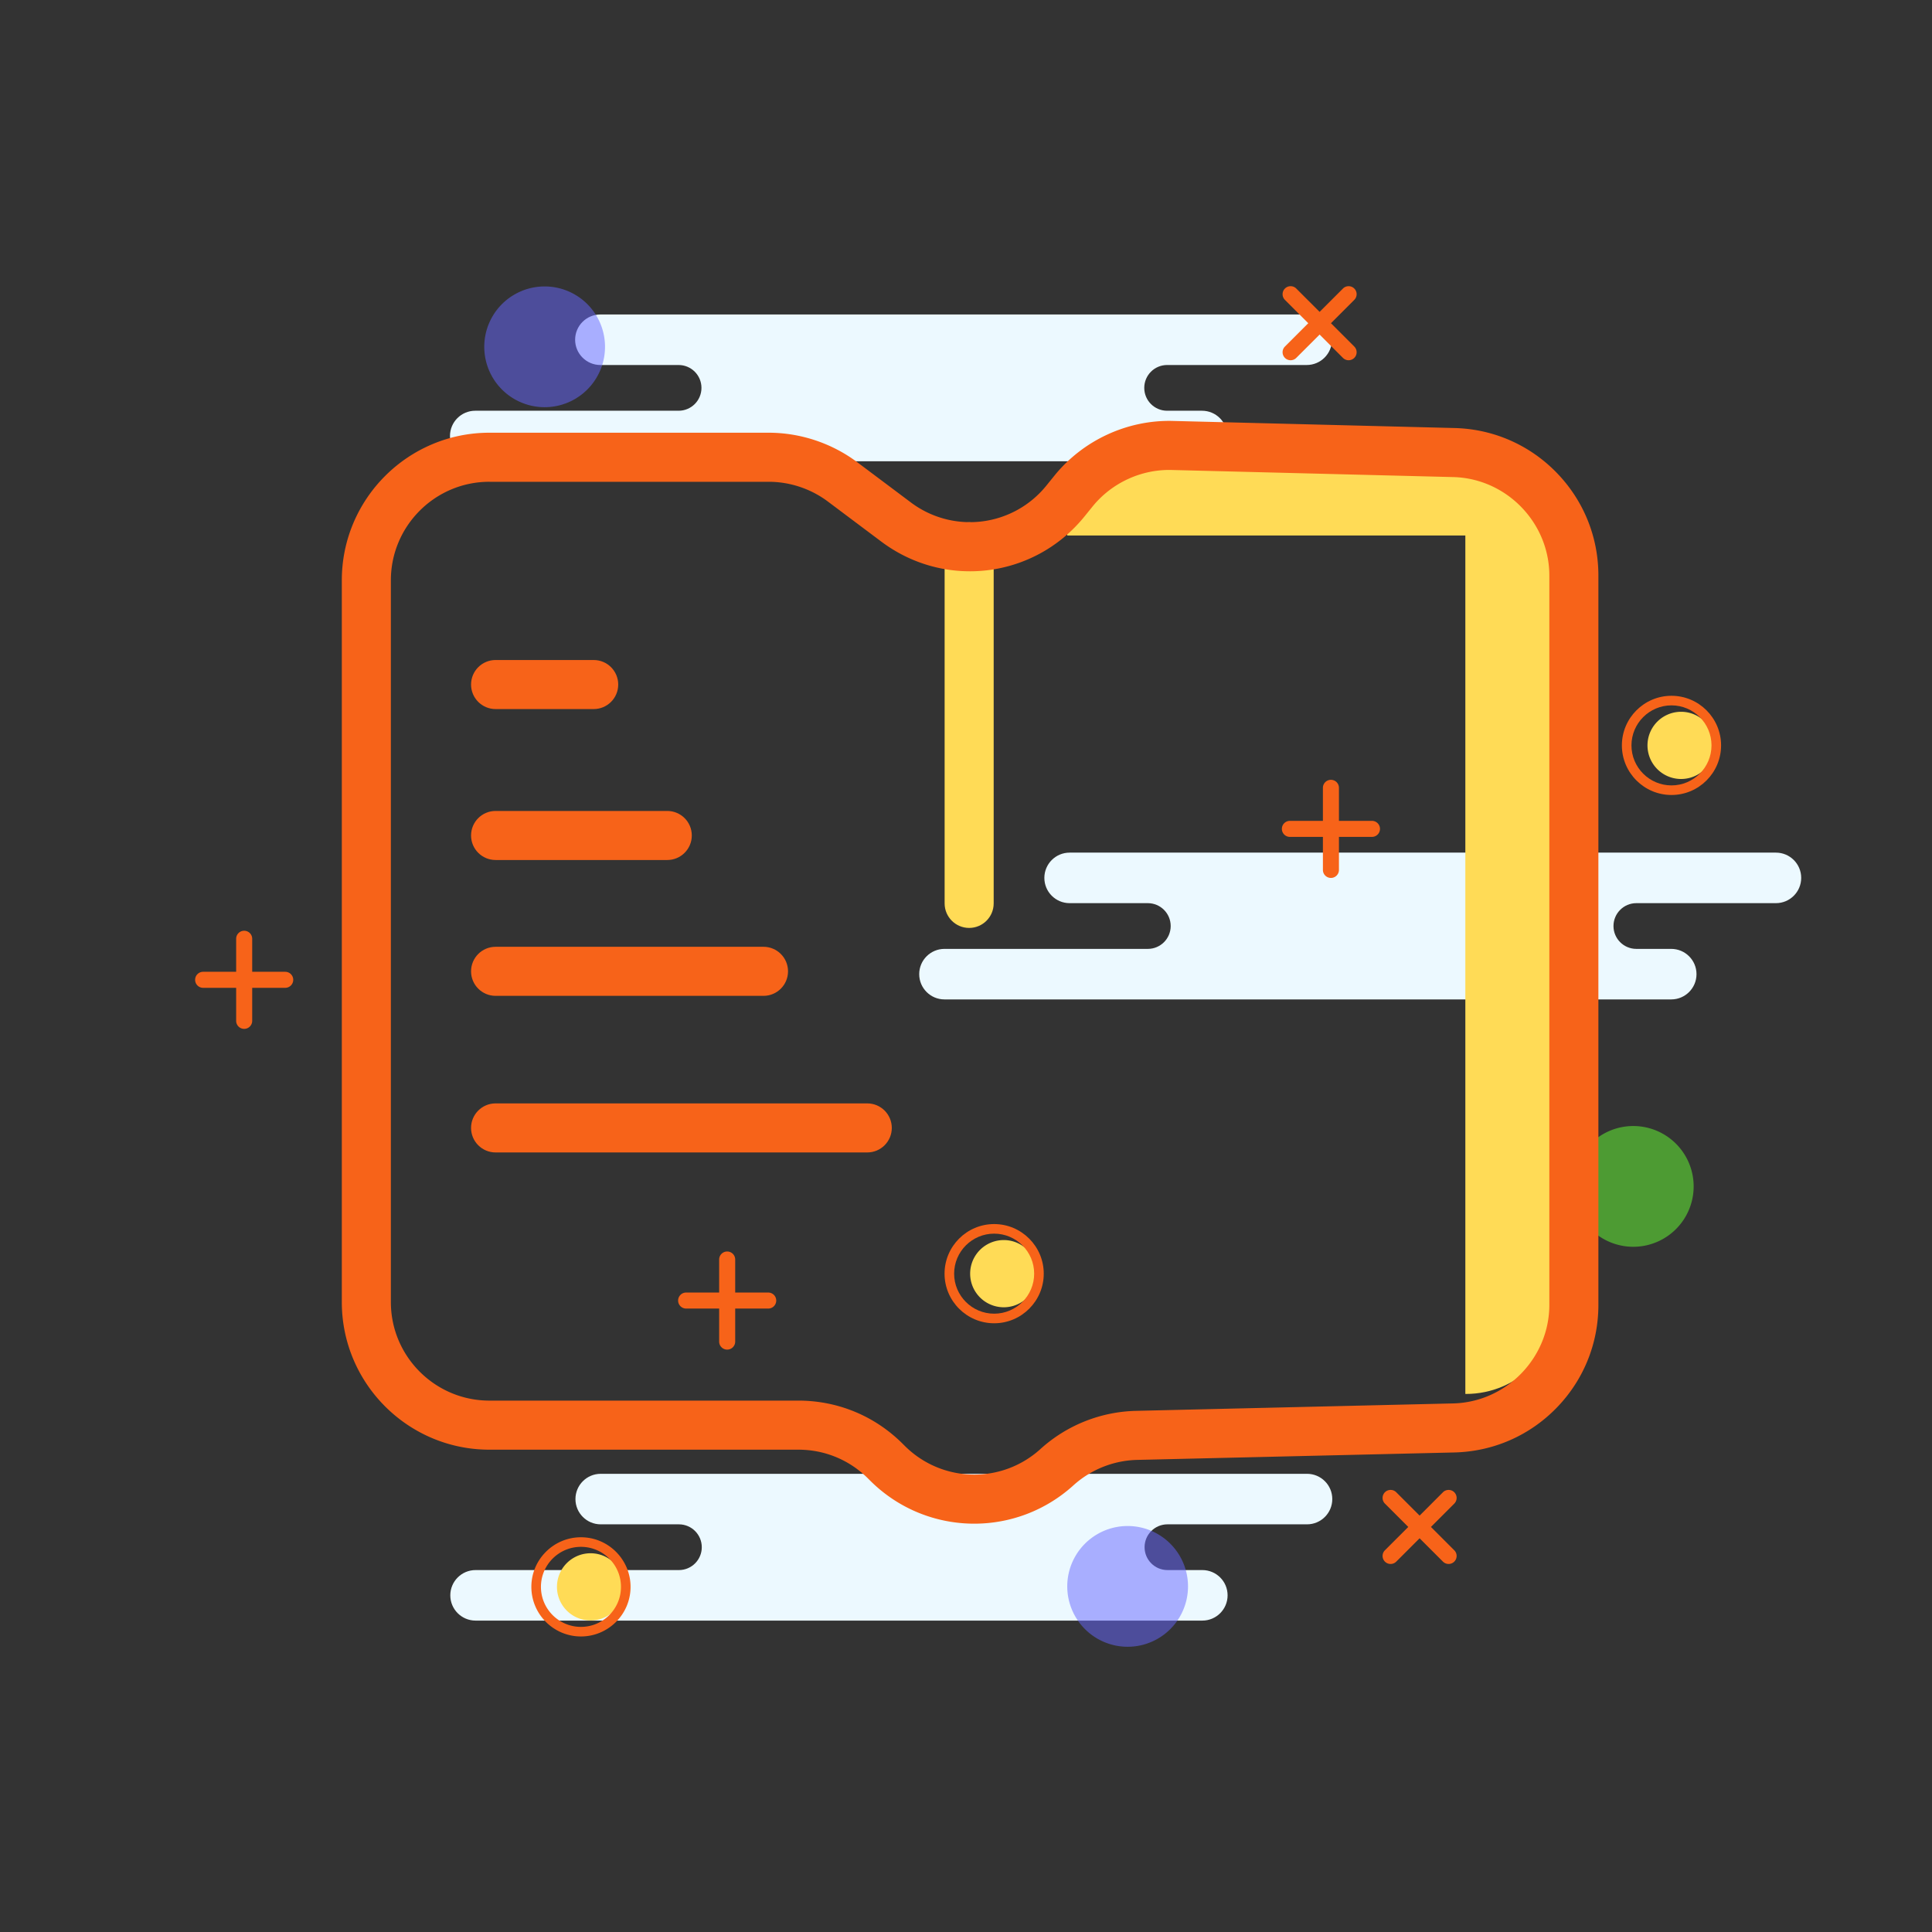<?xml version="1.0" standalone="no"?><!DOCTYPE svg PUBLIC "-//W3C//DTD SVG 1.1//EN" "http://www.w3.org/Graphics/SVG/1.1/DTD/svg11.dtd"><svg t="1760703104498" class="icon" viewBox="0 0 1024 1024" version="1.1" xmlns="http://www.w3.org/2000/svg" p-id="20811" xmlns:xlink="http://www.w3.org/1999/xlink" width="200" height="200"><rect x="0" y="0" width="1024" height="1024" fill="#333333" stroke="none"/><path d="M606.48 205.58c0-6.69 5.43-12.12 12.12-12.12h73.98c7.4 0 13.39-6 13.39-13.39 0-7.4-6-13.39-13.39-13.39H318.22c-7.4 0-13.39 6-13.39 13.39 0 7.4 6 13.39 13.39 13.39h41.45c6.69 0 12.12 5.43 12.12 12.12 0 6.69-5.43 12.12-12.12 12.12H251.89c-7.4 0-13.39 6-13.39 13.39 0 7.4 6 13.39 13.39 13.39h385.2c7.4 0 13.39-6 13.39-13.39 0-7.4-6-13.39-13.39-13.39H618.6c-6.69 0-12.12-5.42-12.12-12.12zM855.18 490.81c0-6.69 5.43-12.12 12.12-12.12h73.98c7.4 0 13.39-6 13.39-13.39 0-7.4-6-13.39-13.39-13.39H566.92c-7.4 0-13.39 6-13.39 13.39 0 7.4 6 13.39 13.39 13.39h41.45c6.69 0 12.12 5.43 12.12 12.12 0 6.69-5.43 12.12-12.12 12.12H500.59c-7.4 0-13.39 6-13.39 13.39 0 7.4 6 13.39 13.39 13.39h385.2c7.4 0 13.39-6 13.39-13.39 0-7.4-6-13.39-13.39-13.39H867.3c-6.7 0-12.12-5.43-12.12-12.12zM606.65 820.05c0-6.69 5.43-12.12 12.12-12.12h73.98c7.4 0 13.39-6 13.39-13.39 0-7.4-6-13.39-13.39-13.39H318.39c-7.4 0-13.39 6-13.39 13.39 0 7.4 6 13.39 13.39 13.39h41.45c6.69 0 12.12 5.43 12.12 12.12 0 6.69-5.43 12.12-12.12 12.12H252.06c-7.4 0-13.39 6-13.39 13.39 0 7.4 6 13.39 13.39 13.39h385.2c7.4 0 13.39-6 13.39-13.39 0-7.4-6-13.39-13.39-13.39h-18.49c-6.69 0-12.12-5.43-12.12-12.12z" fill="#ECF9FF" p-id="20812"></path><path d="M891.01 395.07m-17.81 0a17.81 17.81 0 1 0 35.62 0 17.81 17.81 0 1 0-35.62 0Z" fill="#FFDB56" p-id="20813"></path><path d="M885.92 421.36c-14.5 0-26.29-11.8-26.29-26.29s11.8-26.29 26.29-26.29 26.29 11.8 26.29 26.29-11.79 26.29-26.29 26.29z m0-47.5c-11.69 0-21.21 9.51-21.21 21.21s9.51 21.21 21.21 21.21 21.21-9.51 21.21-21.21-9.52-21.21-21.21-21.21z" fill="#F76319" p-id="20814"></path><path d="M532.01 675.07m-17.81 0a17.81 17.81 0 1 0 35.62 0 17.81 17.81 0 1 0-35.62 0Z" fill="#FFDB56" p-id="20815"></path><path d="M526.92 701.36c-14.5 0-26.29-11.8-26.29-26.29s11.8-26.29 26.29-26.29 26.29 11.8 26.29 26.29-11.79 26.29-26.29 26.29z m0-47.5c-11.69 0-21.21 9.51-21.21 21.21s9.51 21.21 21.21 21.21c11.69 0 21.21-9.51 21.21-21.21s-9.52-21.21-21.21-21.21z" fill="#F76319" p-id="20816"></path><path d="M313.01 841.07m-17.81 0a17.81 17.81 0 1 0 35.62 0 17.81 17.81 0 1 0-35.62 0Z" fill="#FFDB56" p-id="20817"></path><path d="M307.92 867.36c-14.5 0-26.29-11.8-26.29-26.29s11.8-26.29 26.29-26.29 26.29 11.8 26.29 26.29-11.79 26.29-26.29 26.29z m0-47.5c-11.69 0-21.21 9.51-21.21 21.21s9.51 21.21 21.21 21.21 21.21-9.51 21.21-21.21-9.52-21.21-21.21-21.21zM727.17 435.07h-17.5v-17.5c0-2.35-1.9-4.25-4.25-4.25s-4.25 1.9-4.25 4.25v17.5h-17.5c-2.35 0-4.25 1.9-4.25 4.25s1.9 4.25 4.25 4.25h17.5v17.5c0 2.35 1.9 4.25 4.25 4.25s4.25-1.9 4.25-4.25v-17.5h17.5c2.35 0 4.25-1.9 4.25-4.25s-1.9-4.25-4.25-4.25zM151.17 515.07h-17.5v-17.5c0-2.35-1.9-4.25-4.25-4.25s-4.25 1.9-4.25 4.25v17.5h-17.5c-2.35 0-4.25 1.9-4.25 4.25s1.9 4.25 4.25 4.25h17.5v17.5c0 2.35 1.9 4.25 4.25 4.25s4.25-1.9 4.25-4.25v-17.5h17.5c2.35 0 4.25-1.9 4.25-4.25s-1.9-4.25-4.25-4.25zM407.17 685.07h-17.5v-17.5c0-2.35-1.9-4.25-4.25-4.25s-4.25 1.9-4.25 4.25v17.5h-17.5c-2.35 0-4.25 1.9-4.25 4.25s1.9 4.25 4.25 4.25h17.5v17.5c0 2.35 1.9 4.25 4.25 4.25s4.25-1.9 4.25-4.25v-17.5h17.5c2.35 0 4.25-1.9 4.25-4.25s-1.9-4.25-4.25-4.25zM764.79 790.93l-12.37 12.37-12.37-12.37a4.249 4.249 0 1 0-6.01 6.01l12.37 12.37-12.37 12.37a4.249 4.249 0 1 0 6.01 6.01l12.37-12.37 12.37 12.37a4.249 4.249 0 1 0 6.01-6.01l-12.37-12.37 12.37-12.37a4.249 4.249 0 1 0-6.01-6.01z" fill="#F76319" p-id="20818"></path><path d="M711.79 152.93l-12.37 12.37-12.37-12.37a4.249 4.249 0 1 0-6.01 6.01l12.37 12.37-12.37 12.37a4.249 4.249 0 1 0 6.01 6.01l12.37-12.37 12.37 12.37a4.249 4.249 0 1 0 6.01-6.01l-12.37-12.37 12.37-12.37a4.249 4.249 0 1 0-6.01-6.01z" fill="#F76319" p-id="20819"></path><path d="M865.67 628.82m-32 0a32 32 0 1 0 64 0 32 32 0 1 0-64 0Z" fill="#66FF33" opacity=".51" p-id="20820"></path><path d="M597.67 840.82m-32 0a32 32 0 1 0 64 0 32 32 0 1 0-64 0Z" fill="#6666FF" opacity=".51" p-id="20821"></path><path d="M288.67 183.82m-32 0a32 32 0 1 0 64 0 32 32 0 1 0-64 0Z" fill="#6666FF" opacity=".51" p-id="20822"></path><path d="M314.67 375.82h-52c-7.18 0-13-5.82-13-13s5.82-13 13-13h52c7.18 0 13 5.82 13 13s-5.82 13-13 13zM353.67 455.82h-91c-7.18 0-13-5.82-13-13s5.82-13 13-13h91c7.18 0 13 5.82 13 13s-5.82 13-13 13zM404.67 527.82h-142c-7.18 0-13-5.82-13-13s5.82-13 13-13h142c7.18 0 13 5.82 13 13s-5.82 13-13 13zM459.67 610.82h-197c-7.18 0-13-5.82-13-13s5.82-13 13-13h197c7.18 0 13 5.82 13 13s-5.82 13-13 13z" fill="#F76319" p-id="20823"></path><path d="M513.67 491.82c-7.18 0-13-5.82-13-13v-189c0-7.18 5.82-13 13-13s13 5.82 13 13v189c0 7.18-5.82 13-13 13zM833.67 283.82c0-27.61-22.39-50-50-50H614.99c-27.24 0-49.33 22.08-49.33 49.33v0.67h211v455h0.27c27.47 0 49.73-22.27 49.73-49.73V283.82h7.01z" fill="#FFDB56" p-id="20824"></path><path d="M516.39 807.58c-20.05 0-40.06-7.68-55.31-22.94l-0.99-0.99c-9.86-9.86-22.98-15.29-36.92-15.29H259.39c-43.13 0-78.22-35.09-78.22-78.22V307.57c0-43.13 35.09-78.22 78.22-78.22h148.04c16.81 0 33.48 5.56 46.93 15.64l28.35 21.26a52.065 52.065 0 0 0 71.91-8.9l4.28-5.29c15.15-18.7 38.54-29.54 62.61-28.96l149.3 3.76c20.52 0.48 39.74 8.84 54.1 23.54s22.27 34.11 22.27 54.66v386.58c0 20.55-7.91 39.96-22.27 54.66-14.36 14.7-33.58 23.06-54.12 23.54l-168.04 3.94a52.208 52.208 0 0 0-33.84 13.51c-14.96 13.55-33.76 20.29-52.52 20.29z m-257-552.23c-28.79 0-52.22 23.42-52.22 52.22v382.56c0 28.79 23.42 52.22 52.22 52.22h163.77c20.89 0 40.53 8.14 55.31 22.91l0.99 0.99c19.71 19.71 51.33 20.49 71.99 1.77a78.257 78.257 0 0 1 50.69-20.24l168.04-3.94c28.12-0.66 51-24.08 51-52.2V305.06c0-28.13-22.88-51.55-51-52.2l-149.3-3.76c-16.01-0.39-31.66 6.85-41.78 19.33l-4.28 5.29c-26.6 32.83-73.91 38.69-107.71 13.34l-28.35-21.26c-8.98-6.73-20.11-10.44-31.33-10.44H259.39z" fill="#F76319" p-id="20825"></path></svg>